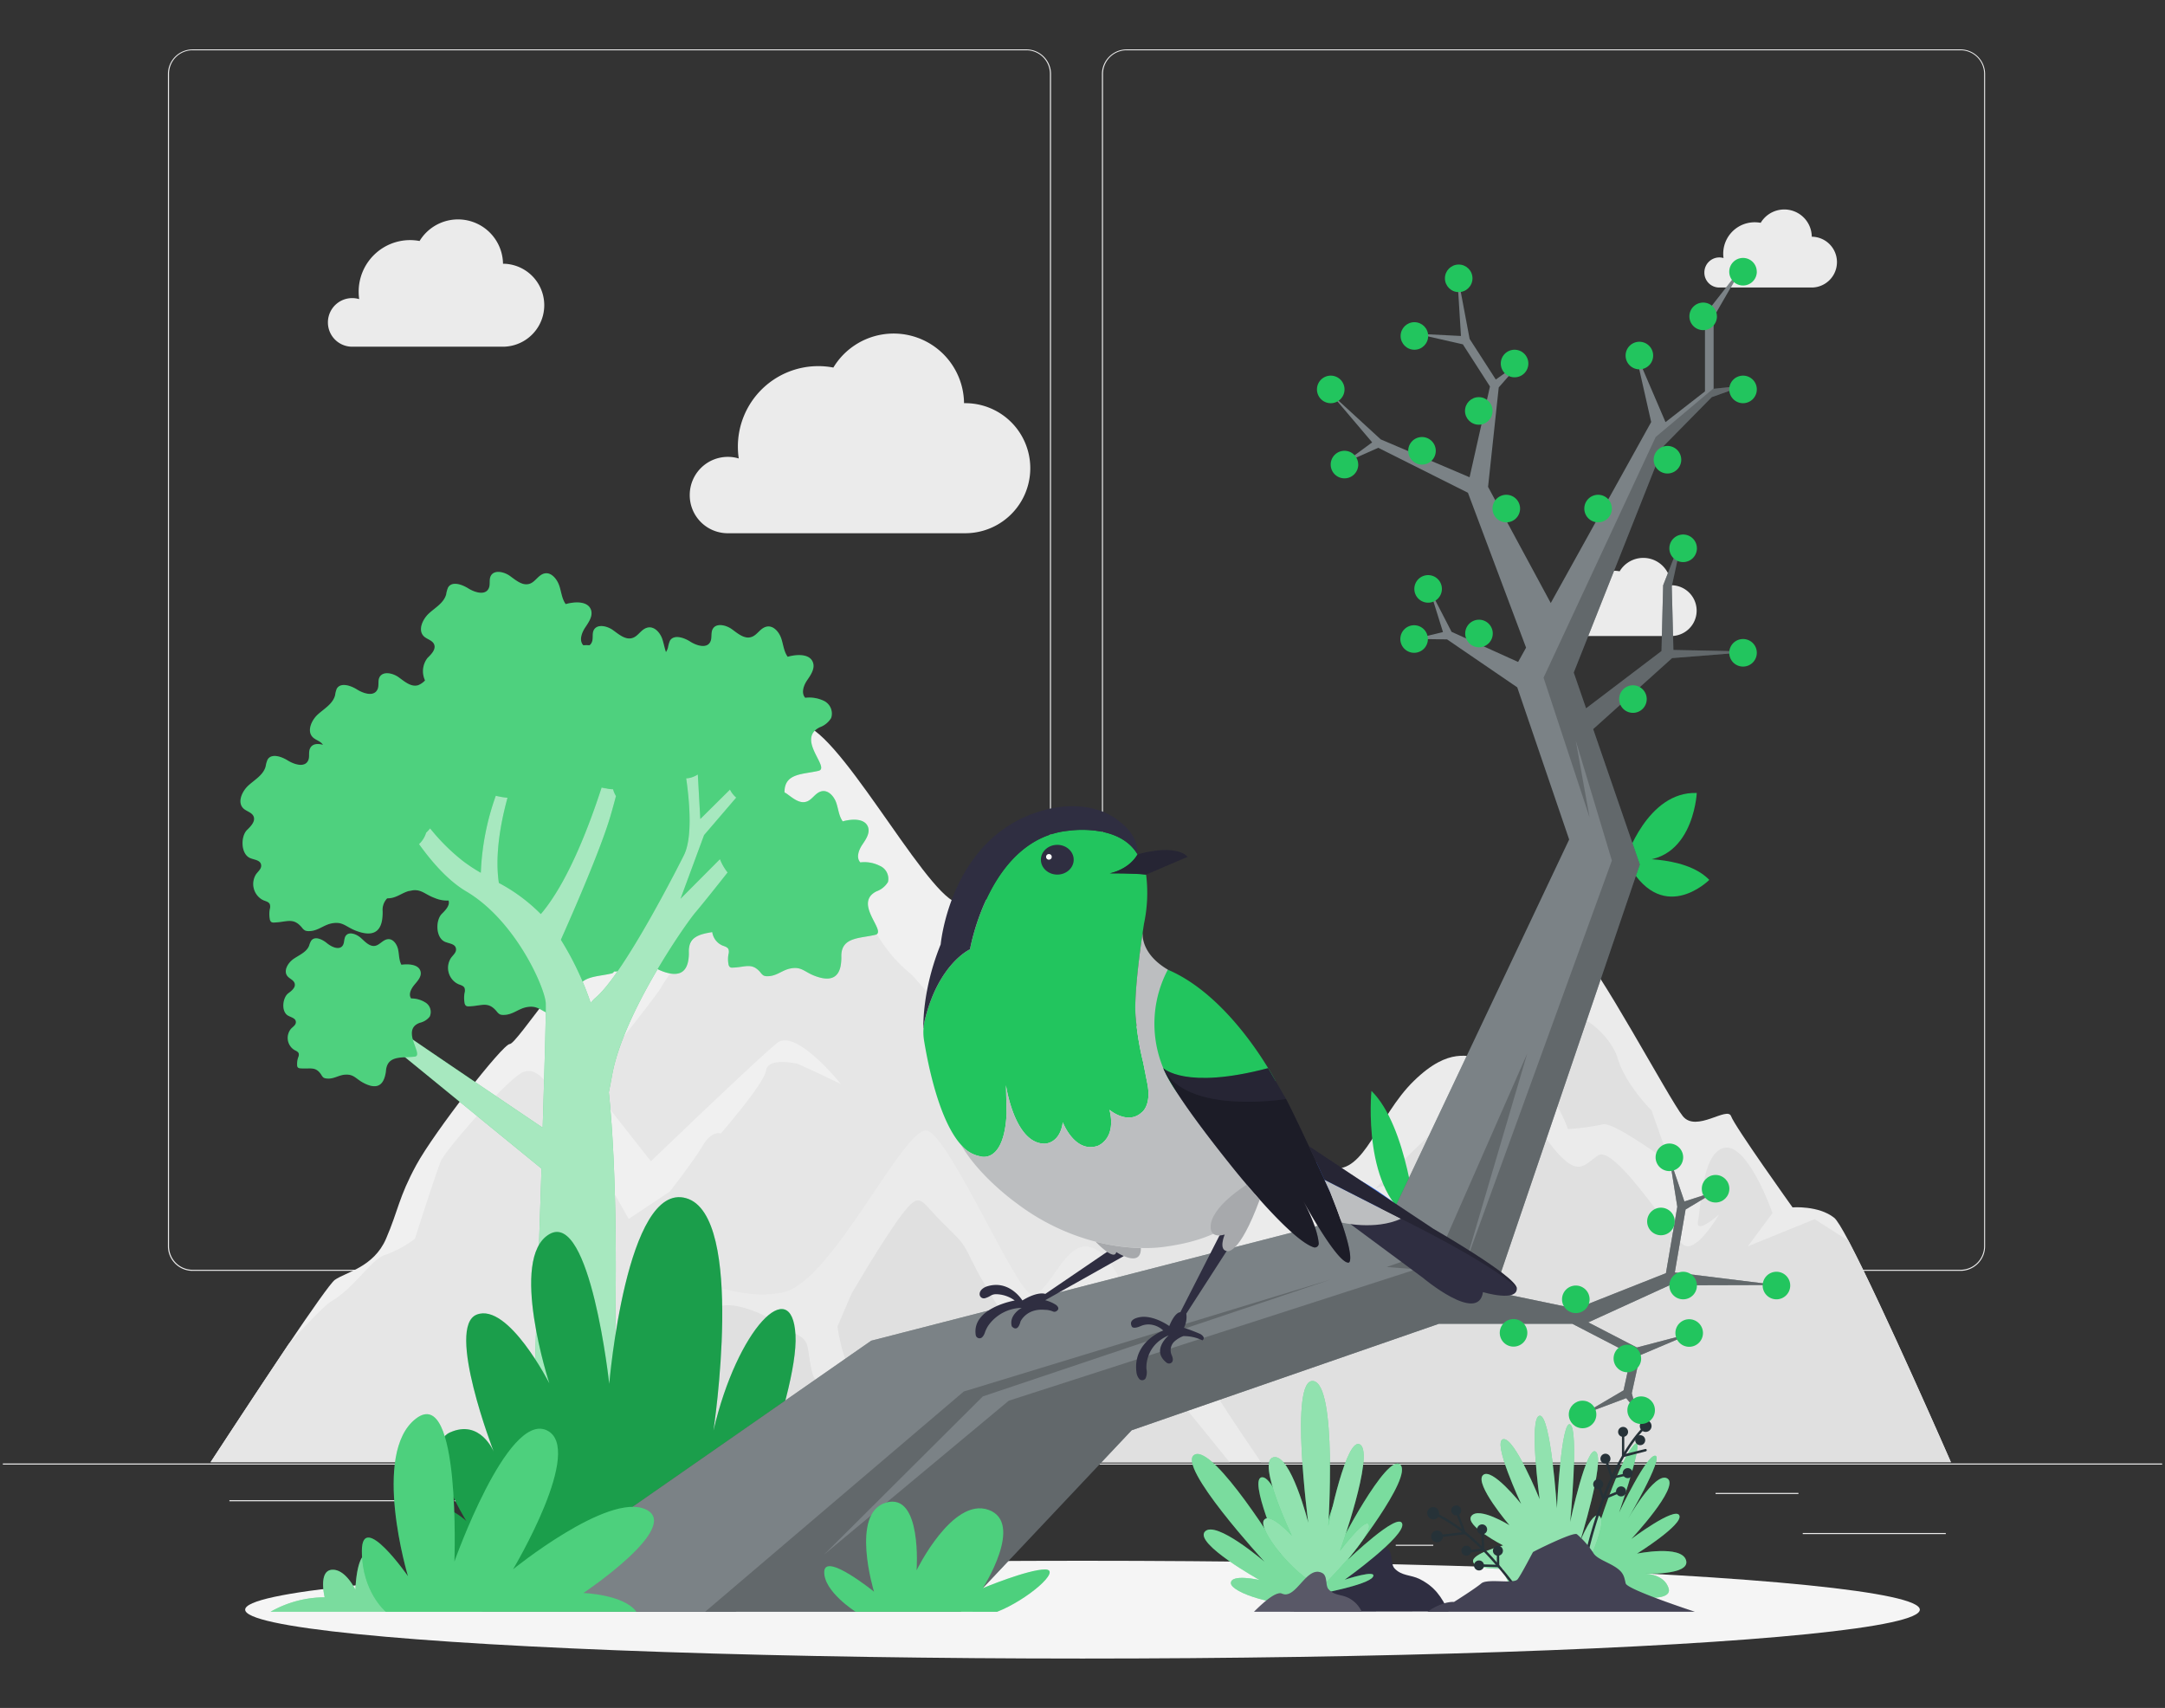  <!DOCTYPE svg PUBLIC "-//W3C//DTD SVG 1.1//EN" "http://www.w3.org/Graphics/SVG/1.1/DTD/svg11.dtd">
<svg id="b5c589e3-cbad-419b-aa0a-c4996ae3eece" data-name="Layer 1" xmlns="http://www.w3.org/2000/svg" width="865.76" height="682.89" viewBox="0 0 865.76 682.89">
<rect x="0" y="0" width="865.76" height="682.89" fill="#333333" stroke="none"/>
<defs>
<style xmlns="http://www.w3.org/1999/xhtml">*, ::after, ::before { box-sizing: border-box; }
img, svg { vertical-align: middle; }
</style>
<style xmlns="http://www.w3.org/1999/xhtml">*, body, html { -webkit-font-smoothing: antialiased; }
img, svg { max-width: 100%; }
</style>
</defs>
<g id="b257996d-6ae3-4327-9b97-68d0e00afe26" data-name="freepik--background-complete--inject-26">
<rect x="1.14" y="585.15" width="863.48" height="0.43" fill="#ebebeb"/>
<rect x="720.9" y="612.94" width="57.2" height="0.43" fill="#ebebeb"/>
<rect x="558.14" y="617.64" width="15.01" height="0.43" fill="#ebebeb"/>
<rect x="686.04" y="596.91" width="33.14" height="0.43" fill="#ebebeb"/>
<rect x="91.74" y="599.82" width="74.59" height="0.43" fill="#ebebeb"/>
<rect x="181.71" y="599.82" width="10.93" height="0.43" fill="#ebebeb"/>
<rect x="228.19" y="607.1" width="161.78" height="0.43" fill="#ebebeb"/>
<path d="M410.43,508.13H77a9.86,9.86,0,0,1-9.84-9.86V29.52A9.86,9.86,0,0,1,77,19.75H410.43a9.85,9.85,0,0,1,9.86,9.86h0V498.27A9.85,9.85,0,0,1,410.43,508.13ZM77,20.1a9.41,9.41,0,0,0-9.41,9.42V498.27A9.43,9.43,0,0,0,77,507.7H410.43a9.45,9.45,0,0,0,9.43-9.43V29.52a9.43,9.43,0,0,0-9.43-9.42Z" fill="#ebebeb"/>
<path d="M784,508.13H450.51a9.88,9.88,0,0,1-9.86-9.86V29.52a9.89,9.89,0,0,1,9.86-9.77H784a9.85,9.85,0,0,1,9.82,9.77V498.27A9.86,9.86,0,0,1,784,508.13ZM450.51,20.1a9.44,9.44,0,0,0-9.43,9.42V498.27a9.45,9.45,0,0,0,9.43,9.43H784a9.45,9.45,0,0,0,9.43-9.43V29.52A9.44,9.44,0,0,0,784,20.1Z" fill="#ebebeb"/>
<path d="M635.66,584.64H84.21s17.1-26.2,31.19-47.2c9-13.28,16.8-24.49,18.49-25.7,4.36-3.11,15.55-5,20.5-16.49s5-16.42,12.09-29.46,34.54-48.36,37.39-48.36,27.63-38.58,37-41.69,10.36-12.41,20.53-26.38,43.9-58.72,58.18-59.74,49.26,66.21,62.78,71.22,28.51-16.77,33.29-11.48S430.14,374.5,440,390.65s19.81,23.59,20.72,29.7,21,16.87,31.09,16.87c3.45,0,10.72,7.53,19,17.51h0c16.11,19.5,35.65,48.27,35.65,48.27,2.67,3.89,7.35-1.86,15.42,1.23S635.66,584.64,635.66,584.64Z" fill="#f0f0f0"/>
<path d="M635.66,584.64H84.21s17.1-26.2,31.19-47.2c8.22-9.07,14.82-15.86,17.27-17.27,9-5.18,16-16.94,21.4-18.45a43.1,43.1,0,0,0,11.86-6.45s8.41-26.34,10.36-31,27.34-33.6,33-35.66,9.36,4.79,12.75,8.52,29.35,50.23,29.35,50.23l16.46-10.93s9.57-12.29,13.21-18.44,7.17-4.79,7.17-4.79,17.27-19.8,18.1-25.14,11.4-2.87,12.09-2.87,17.82,8.21,17.82,8.21S318.35,411,310.79,417s-50.5,47.33-50.5,47.33L236,433.39l11.48-16.46s15.72-19.76,17.08-22.45,28-40.31,28.43-42.36,22.81-19.81,25.63-18.46,8.8,5.49,15.54,14.4,9.67,14.32,16.68,25.8,12.8,14.47,15.11,17.36,27.89,30.39,28.69,31.25l-19.43-31.25s9.62-9,15.84-15.18,8.13,2,16.28,8.2,9.6,10.24,15.75,19.7,35.26,43.18,35.26,43.18-4.52,7.51-9.42,15.13-8.21,19.93-8.21,19.93l8.64-5s18.22-17.77,21.39-22.32,11.85-13.2,19.41-12.53c7.29.68,19.69,11.7,20.57,12.47h0c16.12,19.5,35.65,48.27,35.65,48.27,2.67,3.89,7.35-1.86,15.42,1.23S635.66,584.64,635.66,584.64Z" fill="#e6e6e6"/>
<path d="M275.82,197.9a15.23,15.23,0,0,1,15.23-15.23,15.06,15.06,0,0,1,4.37.64,31.58,31.58,0,0,1-.35-4.66,32.15,32.15,0,0,1,32.05-32.26,31.5,31.5,0,0,1,6.13.57,28.16,28.16,0,0,1,52.26,14.24H386a26,26,0,0,1,0,52H290.62A15.2,15.2,0,0,1,275.82,197.9Z" fill="#ebebeb"/>
<path d="M131.13,128.91a9.71,9.71,0,0,1,12.5-9.31,23,23,0,0,1-.2-3A20.58,20.58,0,0,1,164,96h0a19.92,19.92,0,0,1,3.78.36,18,18,0,0,1,33.37,9.09h.31a16.59,16.59,0,0,1,0,33.17H140.58A9.69,9.69,0,0,1,131.13,128.91Z" fill="#ebebeb"/>
<path d="M625.21,248.35a5.94,5.94,0,0,1,5.94-5.94h0a5.61,5.61,0,0,1,1.73.24,12.69,12.69,0,0,1,10.83-14.32,11.48,11.48,0,0,1,1.66-.12,12,12,0,0,1,2.31.22A11,11,0,0,1,668.13,234h.19a10.15,10.15,0,0,1,0,20.3H631A5.94,5.94,0,0,1,625.21,248.35Z" fill="#ebebeb"/>
<path d="M681.56,108.93a6,6,0,0,1,5.93-6h0a6.28,6.28,0,0,1,1.73.24A12.56,12.56,0,0,1,699.88,89a11.68,11.68,0,0,1,1.87-.13,13,13,0,0,1,2.33.22,11,11,0,0,1,20.43,5.56h.23a10.16,10.16,0,0,1,0,20.31H687.43A5.94,5.94,0,0,1,681.56,108.93Z" fill="#ebebeb"/>
<path d="M780.15,584.62H203.85s18.22-40.59,27.53-36.68,38.72-20.47,43-30.28,19,3.2,38.82-.95S362,448.83,371,452.13s34.92,62.93,41.08,65.14,12.09-17.12,20.73-18.77,15.4,13.24,17.08,17.39,10,17.39,10,17.39,13.17-4.15,17.35-7.46,24.8-44.7,29.15-50.59,13-10.67,26.17-8.2,18.34-20.72,32.81-34.83,21.91-9.05,26.94-9.73,32.24-46.52,38.86-42.63,36.4,59.87,41.79,66.47,17.82-4.13,19.29,0,24.57,36.44,24.57,36.44,10.36-.83,16.63,4.14c1.06.83,3.08,4.16,5.72,9.12l.53,1C752.9,522.29,780.15,584.62,780.15,584.62Z" fill="#ebebeb"/>
<path d="M780.15,584.62H504.27c-8.25-12.09-21.81-32.16-21.36-33.57.61-2,26.06-52.33,38.18-59.19s21.18-1.24,21.18-1.24l-9.79,26.63c.72-1,23.79-30.67,29.92-35.13s4-8.25,2.92-10.13-14.61,3-15.32,3.23c1-1.09,28-28.4,32.82-31s14.78-2.65,14.78-2.65,18.11-23.91,24.33-32.81,22,4.27,25,14.49S660.44,444,660.44,444l7.46,21.12S645.23,448.33,641,449.55a92.75,92.75,0,0,1-14,1.87s-4.49-13-10.06-14.91-17.4,6.91-26.1,18.64c-11,14.85,14.92-16.77,27.34,0s14.49,11.17,20.89,6.82,28.76,30.45,33.73,35.4,14.61-11.79,14.61-11.79-9.62,8.63-8.37,2.48,1.72-28.23,11-29.18S708.81,485,708.81,485l-9.87,13.33,26.71-10.86,13.4,8.51.54,1C752.9,522.29,780.15,584.62,780.15,584.62Z" fill="#e0e0e0"/>
<path d="M212.64,584.62c3.6-6,6.74-12,6-13-1.59-2.28,15.87-9.53,19.72-11.85s7.92-3.9,17.94-3.31,6.75,1.28,9.43,3.31,3.14,16.53,3.14,16.53,5.36-9.86,5.48-16.53-8.64-11.79-8.64-11.79,2.3-3.9,4.34-6.69,11.62-17.07,17.84-19,17.37,3.11,22.36,6.2,5,3.11,9.31,5.58,3.11,5,5,13.81,5-.79,10.36,3.11S346,563.74,346,563.74s-1.61-11-5.5-15.78-5.61-17.57-5.61-17.57l5.61-13.11s12.59-21.65,20.11-31.6,7.39-5.58,16.21,3.11,7.93,7.44,13,17.61,21.45,34.89,21.45,34.89l-.5-9.64S422,519.86,427,523.59s8.64,11.79,8.64,11.79l-5.57,5.91s-6.8,13.33-9.68,15.16,7.23-2.45,15.3-5.37S450,537.84,455,541.29c3.61,2.49,25.2,29.08,36.7,43.36Z" fill="#e0e0e0"/>
</g>
<g id="e00fc330-4172-48f3-9239-dc1e4a4c213f" data-name="freepik--Shadow--inject-26">
<ellipse id="bb3402cf-caec-4033-a73e-d9d243b267c9" data-name="freepik--path--inject-26" cx="432.88" cy="643.59" rx="334.84" ry="19.55" fill="#f5f5f5"/>
</g>
<path d="M517.33,644.42c3.45-4.88,12.54-17.15,16.92-15.14,7.1,3.23,12.37-14.51,20.23-10.36,2.76,1.46,1.4,6.21,3.14,8.13,2.88,3.14,6.54,2.54,10,4.27,6.17,3.07,8.74,7.06,11.68,13Z" fill="#2f2e41" data-secondary="true"/>
<path d="M523,640.92s4.21-24.49,1.29-28.07-3.45,13.35-3.45,13.35-9.79-35.36-16-35.55,7.42,30.68,7.42,30.68-26.77-43.74-34.54-39.72,28,42.87,28,42.87-19.58-16.86-23.9-12.09,21.87,19.34,21.87,19.34-11.49-2.59-11.47,1.24S511.53,643.08,523,640.92Z" fill="#22c55e" data-primary="true"/>
<path d="M523,640.92s4.21-24.49,1.29-28.07-3.45,13.35-3.45,13.35-9.79-35.36-16-35.55,7.42,30.68,7.42,30.68-26.77-43.74-34.54-39.72,28,42.87,28,42.87-19.58-16.86-23.9-12.09,21.87,19.34,21.87,19.34-11.49-2.59-11.47,1.24S511.53,643.08,523,640.92Z" fill="#fff" opacity="0.4" style="isolation:isolate"/>
<path d="M526.88,637.41S547,633.77,549,630.5s-11.29,1.13-11.29,1.13,24.59-17.57,23-22.45S539,623.6,539,623.6s26.28-33.08,20.93-38-25.15,33.83-25.15,33.83,7.51-19.89,2.61-21.89-8.79,22.26-8.79,22.26-1.24-9.61-4.2-8.52S522,629.14,526.88,637.41Z" fill="#22c55e" data-primary="true"/>
<path d="M526.88,637.41S547,633.77,549,630.5s-11.29,1.13-11.29,1.13,24.59-17.57,23-22.45S539,623.6,539,623.6s26.28-33.08,20.93-38-25.15,33.83-25.15,33.83,7.51-19.89,2.61-21.89-8.79,22.26-8.79,22.26-1.24-9.61-4.2-8.52S522,629.14,526.88,637.41Z" fill="#fff" opacity="0.4" style="isolation:isolate"/>
<path d="M528.4,634.73s19.43-19.46,19.08-24.55-11.62,9.89-11.62,9.89,13.69-38.25,8.15-42.41-12.85,32.52-12.85,32.52,3.68-56.68-6-58-2,56.66-2,56.66-7-27.73-13.92-26.18,7.35,31.35,7.35,31.35-8.75-9.68-11.17-6.2S516.6,629.36,528.4,634.73Z" fill="#22c55e" data-primary="true"/>
<path d="M528.4,634.73s19.43-19.46,19.08-24.55-11.62,9.89-11.62,9.89,13.69-38.25,8.15-42.41-12.85,32.52-12.85,32.52,3.68-56.68-6-58-2,56.66-2,56.66-7-27.73-13.92-26.18,7.35,31.35,7.35,31.35-8.75-9.68-11.17-6.2S516.6,629.36,528.4,634.73Z" fill="#fff" opacity="0.5" style="isolation:isolate"/>
<path d="M501.48,644.42c4.24-4.25,9-8.22,11.17-7.23,5.65,2.57,9.84-11.56,16.11-8.22,2.21,1.19,1.12,5,2.52,6.49,2.28,2.5,5.18,2,8,3.45a11.76,11.76,0,0,1,5.3,5.56Z" fill="#2f2e41" data-secondary="true"/>
<path d="M501.48,644.42c4.24-4.25,9-8.22,11.17-7.23,5.65,2.57,9.84-11.56,16.11-8.22,2.21,1.19,1.12,5,2.52,6.49,2.28,2.5,5.18,2,8,3.45a11.76,11.76,0,0,1,5.3,5.56Z" fill="#fff" opacity="0.2" style="isolation:isolate"/>
<path d="M634.49,626.27s9.74-35.68,17.71-47-4.76,25.53-4.76,25.53,11.07-23.49,14.54-22.75-11.5,26.13-11.5,26.13,11.36-20.31,16.33-17-14.5,24.18-14.5,24.18,17.49-13.11,19.22-9.47-16.92,15.3-16.92,15.3,17.77-3.61,19.63,2.66-17.68,5.32-17.68,5.32,9.05-.4,10.76,6.13S643.57,639.5,634.49,626.27Z" fill="#22c55e" data-primary="true"/>
<path d="M634.49,626.27s9.74-35.68,17.71-47-4.76,25.53-4.76,25.53,11.07-23.49,14.54-22.75-11.5,26.13-11.5,26.13,11.36-20.31,16.33-17-14.5,24.18-14.5,24.18,17.49-13.11,19.22-9.47-16.92,15.3-16.92,15.3,17.77-3.61,19.63,2.66-17.68,5.32-17.68,5.32,9.05-.4,10.76,6.13S643.57,639.5,634.49,626.27Z" fill="#fff" opacity="0.4" style="isolation:isolate"/>
<path d="M629.53,636.58s13.19-25.4,10.52-29.86-8.31,9.95-8.31,9.95,10.17-32.55,6.51-36.14-10.36,28-10.36,28,3.57-37,0-39-5.3,33.52-5.3,33.52-2.44-37.54-6.91-37,0,33.38,0,33.38-10.1-25-14.59-24,7.22,25.91,7.22,25.91-11.89-15-15.32-11.49,10.64,20,10.64,20-12.09-7.51-15.18-3.77,12.64,11.83,12.64,11.83-12.85,3.34-12,6.55,12,2.76,12,2.76S605.87,649.93,629.53,636.58Z" fill="#22c55e" data-primary="true"/>
<path d="M629.53,636.58s13.19-25.4,10.52-29.86-8.31,9.95-8.31,9.95,10.17-32.55,6.51-36.14-10.36,28-10.36,28,3.57-37,0-39-5.3,33.52-5.3,33.52-2.44-37.54-6.91-37,0,33.38,0,33.38-10.1-25-14.59-24,7.22,25.91,7.22,25.91-11.89-15-15.32-11.49,10.64,20,10.64,20-12.09-7.51-15.18-3.77,12.64,11.83,12.64,11.83-12.85,3.34-12,6.55,12,2.76,12,2.76S605.87,649.93,629.53,636.58Z" fill="#fff" opacity="0.5" style="isolation:isolate"/>
<path d="M657.9,575.83a2,2,0,1,1-2-2,2,2,0,0,1,2,2Z" fill="#263238"/>
<path d="M633,628.66h-.09a.48.48,0,0,1-.38-.54v0c0-.41,7.5-40.84,25.24-58.28a.48.48,0,0,1,.67.13.5.5,0,0,1,0,.56c-17.49,17.27-24.88,57.35-24.95,57.75A.48.48,0,0,1,633,628.66Z" fill="#263238"/>
<path d="M660.44,570.16a2.35,2.35,0,1,1-2.35-2.34h0A2.35,2.35,0,0,1,660.44,570.16Z" fill="#263238"/>
<path d="M652.91,589a2,2,0,1,1-2-2,2,2,0,0,1,2,2Z" fill="#263238"/>
<path d="M644,583.24a2,2,0,1,1-2-2,2,2,0,0,1,2,2Z" fill="#263238"/>
<path d="M650.25,596.31a2,2,0,1,1-2-2,2,2,0,0,1,2,2Z" fill="#263238"/>
<path d="M641.1,593.44a2,2,0,1,1-2-2,2,2,0,0,1,2,2Z" fill="#263238"/>
<circle cx="649.06" cy="572.51" r="2" fill="#263238"/>
<path d="M648.6,582.74V572.37a.47.47,0,0,1,.44-.48h0a.49.49,0,0,1,.49.48v9.07l8.42-2.09a.48.48,0,0,1,.56.4.47.47,0,0,1-.32.53Z" fill="#263238"/>
<path d="M644.31,591.37l-2.73-8a.48.48,0,1,1,.9-.31l2.45,7.22,5.88-1.33a.48.48,0,0,1,.51.45.49.49,0,0,1-.31.48Z" fill="#263238"/>
<path d="M640.89,599.8l-2.24-6.2a.49.49,0,0,1,.29-.61.47.47,0,0,1,.6.27h0l1.91,5.18,6.6-2.68a.5.5,0,0,1,.58.37.51.51,0,0,1-.22.52Z" fill="#263238"/>
<path d="M609,639.21a.47.47,0,0,1-.38-.19c-9.38-12.95-21-27.08-35.82-33.7a.48.48,0,0,1-.17-.66.49.49,0,0,1,.55-.22c15.06,6.72,26.75,21,36.27,34a.46.46,0,0,1-.08.65l0,0A.54.54,0,0,1,609,639.21Z" fill="#263238"/>
<path d="M570.87,605.7a2.35,2.35,0,1,0,4.51-1.3,2.35,2.35,0,1,0-4.51,1.3Z" fill="#263238"/>
<path d="M572.44,615.12a2.35,2.35,0,1,0,1.38-3,2.35,2.35,0,0,0-1.38,3Z" fill="#263238"/>
<path d="M584.53,620.73a2,2,0,1,0,1.17-2.59A2,2,0,0,0,584.53,620.73Z" fill="#263238"/>
<path d="M590.81,612.2a2,2,0,1,0,1.18-2.58h0A2,2,0,0,0,590.81,612.2Z" fill="#263238"/>
<path d="M589.57,626.62a2,2,0,1,0,1.18-2.58,2,2,0,0,0-1.18,2.58Z" fill="#263238"/>
<path d="M597.13,620.73a2,2,0,1,0,1.18-2.58h0A2,2,0,0,0,597.13,620.73Z" fill="#263238"/>
<path d="M580.47,604.62a2,2,0,1,0,1.17-2.58,2,2,0,0,0-1.17,2.58Z" fill="#263238"/>
<path d="M576.5,614.53a.45.45,0,0,1-.47-.42.48.48,0,0,1,.41-.53l8.64-1-3.18-8.5a.45.45,0,0,1,.24-.59h0a.46.46,0,0,1,.6.27h0l3.61,9.64-9.84,1.14Z" fill="#263238"/>
<path d="M586.58,620.9a.48.48,0,0,1,0-.95l6-.83-.23-7.6a.51.51,0,0,1,.47-.5.49.49,0,0,1,.48.47l.26,8.46-6.8.95Z" fill="#263238"/>
<path d="M599.55,626.62l-8.12-.23a.48.48,0,0,1-.46-.48.5.5,0,0,1,.5-.47l7.11.19V620a.47.47,0,0,1,.45-.49h0a.47.47,0,0,1,.48.45v0Z" fill="#263238"/>
<path d="M570.83,644.42h106.9s-27-8.82-27.63-11.31-.66-4.23-3.94-6.42-7.82-3.46-9.08-5.89a35.52,35.52,0,0,0-6.48-7.36c-1.35-1.12-17.37,6.91-17.56,7.13s-4.65,8.95-6.17,10.9-12.09-.43-14.52,1.64-10.92,7.41-10.92,7.41S577.2,640,570.83,644.42Z" fill="#2f2e41" data-secondary="true"/>
<path d="M570.83,644.42h106.9s-27-8.82-27.63-11.31-.66-4.23-3.94-6.42-7.82-3.46-9.08-5.89a35.52,35.52,0,0,0-6.48-7.36c-1.35-1.12-17.37,6.91-17.56,7.13s-4.65,8.95-6.17,10.9-12.09-.43-14.52,1.64-10.92,7.41-10.92,7.41S577.2,640,570.83,644.42Z" fill="#fff" opacity="0.1" style="isolation:isolate"/>
<path d="M351.72,346.14a13.54,13.54,0,0,0-7.69-1.33c-1.73-1.84-.67-4.9.74-7s3.16-4.58,2.39-7c-1.18-3.67-6.43-3.45-10.16-2.4-1.57-2.16-1.73-5-2.62-7.51s-3.13-5.06-5.74-4.54-3.78,3.45-6.18,4.18c-2.78.88-5.42-1.44-7.79-3.14a8.24,8.24,0,0,0-.95-.57h0c-.12-7.81,7.38-7.14,13.61-8.64,4.85-1.19-9.13-12.66.5-17.42a8.76,8.76,0,0,0,4.54-3.7,5.66,5.66,0,0,0-2.69-6.74A13.53,13.53,0,0,0,322,279c-1.72-1.85-.67-4.92.75-7s3.16-4.56,2.38-7c-1.17-3.68-6.42-3.45-10.15-2.4-1.58-2.16-1.73-5-2.63-7.51s-3.13-5.08-5.75-4.54-3.76,3.45-6.17,4.16c-2.78.9-5.42-1.43-7.78-3.14s-6.34-2.59-7.67,0c-.81,1.55-.11,3.57-1,5.18-1.45,2.66-5.49,1.38-8-.23s-6.56-2.93-8.08-.33a10.93,10.93,0,0,0-.76,2.68,6.81,6.81,0,0,1-.83,1.87c-.6-1.73-.9-3.56-1.49-5.29-.88-2.52-3.12-5.06-5.75-4.54s-3.76,3.45-6.16,4.18c-2.78.88-5.42-1.43-7.79-3.14s-6.34-2.59-7.68,0c-.8,1.55,0,3.57-.94,5.18a2.78,2.78,0,0,1-.74.86q-1.26-.06-2.52,0c-1.73-1.85-.67-4.92.74-7.05s3.16-4.57,2.38-7c-1.19-3.67-6.42-3.45-10.15-2.4-1.57-2.16-1.73-5-2.62-7.51s-3.11-5.25-5.7-4.77-3.77,3.46-6.17,4.18c-2.78.88-5.42-1.43-7.79-3.14s-6.34-2.59-7.68,0c-.8,1.55,0,3.58-.93,5.18-1.47,2.64-5.5,1.38-8.07-.22s-6.54-3-8.08-.33a10.89,10.89,0,0,0-.74,2.68c-.9,3.45-4.36,5.31-6.91,7.66s-4.53,6.74-2,9.16c1.26,1.19,3.35,1.55,4.06,3.14.88,2-1.07,4-2.61,5.49a8.65,8.65,0,0,0-1,9,7.56,7.56,0,0,1-2.74,1.9c-2.78.88-5.43-1.44-7.79-3.15s-6.34-2.59-7.69,0c-.79,1.56,0,3.58-.93,5.1-1.47,2.66-5.49,1.38-8.06-.23s-6.57-2.93-8.09-.31A10.74,10.74,0,0,0,134,278c-.9,3.46-4.35,5.34-6.91,7.67s-4.5,6.74-1.95,9.15c1.21,1.16,3.18,1.54,4,3-2-.62-4.17-.48-5.08,1.28s0,3.58-.93,5.18c-1.45,2.66-5.49,1.38-8.07-.22s-6.54-2.94-8.06-.33a10.51,10.51,0,0,0-.76,2.68c-.9,3.45-4.35,5.32-6.91,7.66s-4.53,6.74-2,9.16c1.26,1.19,3.35,1.55,4.06,3.14.88,2-1.07,4-2.61,5.49-2.57,2.56-2.54,9.57,1.23,11.21,1.59.69,3.85.76,4.35,2.42s-1,2.76-1.92,4a7.26,7.26,0,0,0,2.06,10,7.51,7.51,0,0,0,1,.53c.9.35,2,.61,2.39,1.49a3.41,3.41,0,0,1,0,2,10.71,10.71,0,0,0,0,3.91,1.73,1.73,0,0,0,.57,1.19,1.77,1.77,0,0,0,1.17.24c5.18-.17,7.65-2.21,11.19,2.11a3.67,3.67,0,0,0,1.18,1.07,3.47,3.47,0,0,0,1.46.26c3.63,0,5.82-2.42,9.09-3.08,4.52-.93,5.66,1.35,9.83,2.94,6.56,2.5,9.49.43,10.36-4a20,20,0,0,0,.27-3.79,6.59,6.59,0,0,1,1.82-5.18h.12c3.45,0,5.51-2.07,8.42-2.9l1.85-.33c3.46-.31,4.87,1.73,8.64,3.1a12.41,12.41,0,0,0,5.51,1c.67,1.92-1.18,3.84-2.66,5.3-2.58,2.54-2.54,9.57,1.24,11.21,1.57.69,3.83.76,4.33,2.42s-1,2.76-1.91,4a7.24,7.24,0,0,0,2,10,8.44,8.44,0,0,0,1,.54c.9.36,2,.62,2.4,1.5a3.38,3.38,0,0,1,0,2,11.22,11.22,0,0,0,0,3.92,1.86,1.86,0,0,0,.57,1.19,1.93,1.93,0,0,0,1.17.24c5.27-.17,7.66-2.21,11.2,2.11a3.86,3.86,0,0,0,1.17,1.07,3.44,3.44,0,0,0,1.49.24c3.62,0,5.8-2.4,9.06-3.07,4.53-.92,5.67,1.36,9.85,2.95,6.54,2.49,9.48.43,10.36-4a18.65,18.65,0,0,0,.27-3.8c-.12-7.79,7.38-7.13,13.61-8.64a1.28,1.28,0,0,0,1-.79h.39c3.63,0,5.81-2.4,9.07-3.06,4.52-.93,5.68,1.35,9.84,2.94,6.57,2.49,9.48.43,10.36-4a16.74,16.74,0,0,0,.28-3.8c-.09-6.06,4.42-7,9.36-7.84a6.93,6.93,0,0,0,4.09,5.37c.9.34,2,.62,2.4,1.5a3.38,3.38,0,0,1,0,2,10.76,10.76,0,0,0,0,3.92,1.86,1.86,0,0,0,.57,1.19,1.74,1.74,0,0,0,1.18.22c5.18-.15,7.65-2.21,11.19,2.11a3.93,3.93,0,0,0,1.17,1.09,3.62,3.62,0,0,0,1.49.24c3.63,0,5.8-2.4,9.07-3.07,4.52-.94,5.66,1.36,9.82,2.93,6.56,2.51,9.5.43,10.36-4a19.14,19.14,0,0,0,.28-3.78c-.12-7.81,7.37-7.13,13.61-8.64,4.87-1.19-9.14-12.64.5-17.4a8.75,8.75,0,0,0,4.54-3.72A5.64,5.64,0,0,0,351.72,346.14Z" fill="#22c55e" data-primary="true"/>
<path d="M351.72,346.14a13.54,13.54,0,0,0-7.69-1.33c-1.73-1.84-.67-4.9.74-7s3.16-4.58,2.39-7c-1.18-3.67-6.43-3.45-10.16-2.4-1.57-2.16-1.73-5-2.62-7.51s-3.13-5.06-5.74-4.54-3.78,3.45-6.18,4.18c-2.78.88-5.42-1.44-7.79-3.14a8.24,8.24,0,0,0-.95-.57h0c-.12-7.81,7.38-7.14,13.61-8.64,4.85-1.19-9.13-12.66.5-17.42a8.76,8.76,0,0,0,4.54-3.7,5.66,5.66,0,0,0-2.69-6.74A13.53,13.53,0,0,0,322,279c-1.72-1.85-.67-4.92.75-7s3.16-4.56,2.38-7c-1.17-3.68-6.42-3.45-10.15-2.4-1.58-2.16-1.73-5-2.63-7.51s-3.13-5.08-5.75-4.54-3.76,3.45-6.17,4.16c-2.78.9-5.42-1.43-7.78-3.14s-6.34-2.59-7.67,0c-.81,1.55-.11,3.57-1,5.18-1.45,2.66-5.49,1.38-8-.23s-6.56-2.93-8.08-.33a10.93,10.93,0,0,0-.76,2.68,6.81,6.81,0,0,1-.83,1.87c-.6-1.73-.9-3.56-1.49-5.29-.88-2.52-3.12-5.06-5.75-4.54s-3.76,3.45-6.16,4.18c-2.78.88-5.42-1.43-7.79-3.14s-6.34-2.59-7.68,0c-.8,1.55,0,3.57-.94,5.18a2.78,2.78,0,0,1-.74.86q-1.26-.06-2.52,0c-1.73-1.85-.67-4.92.74-7.05s3.16-4.57,2.38-7c-1.19-3.67-6.42-3.45-10.15-2.4-1.57-2.16-1.73-5-2.62-7.51s-3.11-5.25-5.7-4.77-3.77,3.46-6.17,4.18c-2.78.88-5.42-1.43-7.79-3.14s-6.34-2.59-7.68,0c-.8,1.55,0,3.58-.93,5.18-1.47,2.64-5.5,1.38-8.07-.22s-6.54-3-8.08-.33a10.89,10.89,0,0,0-.74,2.68c-.9,3.45-4.36,5.31-6.91,7.66s-4.53,6.74-2,9.16c1.26,1.19,3.35,1.55,4.06,3.14.88,2-1.07,4-2.61,5.49a8.65,8.65,0,0,0-1,9,7.56,7.56,0,0,1-2.74,1.9c-2.78.88-5.43-1.44-7.79-3.15s-6.34-2.59-7.69,0c-.79,1.56,0,3.58-.93,5.1-1.47,2.66-5.49,1.38-8.06-.23s-6.57-2.93-8.09-.31A10.74,10.74,0,0,0,134,278c-.9,3.46-4.35,5.34-6.91,7.67s-4.5,6.74-1.95,9.15c1.21,1.16,3.18,1.54,4,3-2-.62-4.17-.48-5.08,1.28s0,3.58-.93,5.18c-1.45,2.66-5.49,1.38-8.07-.22s-6.54-2.94-8.06-.33a10.51,10.51,0,0,0-.76,2.68c-.9,3.45-4.35,5.32-6.91,7.66s-4.53,6.74-2,9.16c1.26,1.19,3.35,1.55,4.06,3.14.88,2-1.07,4-2.61,5.49-2.57,2.56-2.54,9.57,1.23,11.21,1.59.69,3.85.76,4.35,2.42s-1,2.76-1.92,4a7.26,7.26,0,0,0,2.06,10,7.51,7.51,0,0,0,1,.53c.9.35,2,.61,2.39,1.49a3.41,3.41,0,0,1,0,2,10.71,10.71,0,0,0,0,3.91,1.73,1.73,0,0,0,.57,1.19,1.77,1.77,0,0,0,1.17.24c5.18-.17,7.65-2.21,11.19,2.11a3.67,3.67,0,0,0,1.18,1.07,3.47,3.47,0,0,0,1.46.26c3.63,0,5.82-2.42,9.09-3.08,4.52-.93,5.66,1.35,9.83,2.94,6.56,2.5,9.49.43,10.36-4a20,20,0,0,0,.27-3.79,6.59,6.59,0,0,1,1.82-5.18h.12c3.45,0,5.51-2.07,8.42-2.9l1.85-.33c3.46-.31,4.87,1.73,8.64,3.1a12.41,12.41,0,0,0,5.51,1c.67,1.92-1.18,3.84-2.66,5.3-2.58,2.54-2.54,9.57,1.24,11.21,1.57.69,3.83.76,4.33,2.42s-1,2.76-1.91,4a7.24,7.24,0,0,0,2,10,8.44,8.44,0,0,0,1,.54c.9.36,2,.62,2.4,1.5a3.38,3.38,0,0,1,0,2,11.22,11.22,0,0,0,0,3.92,1.86,1.86,0,0,0,.57,1.19,1.93,1.93,0,0,0,1.17.24c5.27-.17,7.66-2.21,11.2,2.11a3.86,3.86,0,0,0,1.17,1.07,3.44,3.44,0,0,0,1.49.24c3.62,0,5.8-2.4,9.06-3.07,4.53-.92,5.67,1.36,9.85,2.95,6.54,2.49,9.48.43,10.36-4a18.65,18.65,0,0,0,.27-3.8c-.12-7.79,7.38-7.13,13.61-8.64a1.28,1.28,0,0,0,1-.79h.39c3.63,0,5.81-2.4,9.07-3.06,4.52-.93,5.68,1.35,9.84,2.94,6.57,2.49,9.48.43,10.36-4a16.74,16.74,0,0,0,.28-3.8c-.09-6.06,4.42-7,9.36-7.84a6.93,6.93,0,0,0,4.09,5.37c.9.34,2,.62,2.4,1.5a3.38,3.38,0,0,1,0,2,10.76,10.76,0,0,0,0,3.92,1.86,1.86,0,0,0,.57,1.19,1.74,1.74,0,0,0,1.18.22c5.18-.15,7.65-2.21,11.19,2.11a3.93,3.93,0,0,0,1.17,1.09,3.62,3.62,0,0,0,1.49.24c3.63,0,5.8-2.4,9.07-3.07,4.52-.94,5.66,1.36,9.82,2.93,6.56,2.51,9.5.43,10.36-4a19.14,19.14,0,0,0,.28-3.78c-.12-7.81,7.37-7.13,13.61-8.64,4.87-1.19-9.14-12.64.5-17.4a8.75,8.75,0,0,0,4.54-3.72A5.64,5.64,0,0,0,351.72,346.14Z" fill="#fff" opacity="0.2" style="isolation:isolate"/>
<path d="M272.15,359.34l9.4-25.44,12.86-15a10,10,0,0,1-2.17-2.58c-.12-.2-.23-.41-.33-.62l-11.86,11.75-1-17.79a11,11,0,0,1-2.5,1.17,8.3,8.3,0,0,1-2.15.38c1.39,9.72,2.58,24-1,30.9,0,0-23.62,47.33-35.45,57a11,11,0,0,0-1.73,1.93,118.76,118.76,0,0,0-11.93-25.28c5-11.23,15.82-36,19.74-49.19.84-2.86,1.6-5.64,2.29-8.28a11.36,11.36,0,0,1-1.17-2.73H245a16.19,16.19,0,0,1-2.4-.28c-4.61-.6,3.46.38-1.22-.24a4.2,4.2,0,0,1-.8-.16c-5.39,16.56-13.81,38.29-24.31,50.59a69.27,69.27,0,0,0-16.77-12.44c-1-6.54-1.07-17.51,3.45-34.05a32,32,0,0,1-4.13-.68,2.25,2.25,0,0,1-.55-.15,102.89,102.89,0,0,0-6,30.81,63.91,63.91,0,0,1-7.32-4.84A81.19,81.19,0,0,1,172,331.22a21.85,21.85,0,0,1-1.6,1.73,10.43,10.43,0,0,1-2.84,4.56c5.43,7.56,11.9,14.8,18.88,18.91,19.41,11.47,31.09,37.63,31.78,44.38.2,1.94-.35,22.16-1.21,50.08-21.14-14.26-73.09-49.39-75.76-51.81l-.26,6.5,75.55,61.67c-2.09,64.88-5.35,155.84-5.89,170.43l30.86,1.5c1.33-20.12,8.64-137.69,1.95-202.45.4-1.93.83-4.16,1.3-6.73,4.25-24.18,28.68-59.7,33.5-65.37,2.7-3.18,8.31-10.22,12.7-15.78a20.73,20.73,0,0,1-3.06-5.32Z" fill="#22c55e" data-primary="true"/>
<path d="M272.15,359.34l9.4-25.44,12.86-15a10,10,0,0,1-2.17-2.58c-.12-.2-.23-.41-.33-.62l-11.86,11.75-1-17.79a11,11,0,0,1-2.5,1.17,8.3,8.3,0,0,1-2.15.38c1.39,9.72,2.58,24-1,30.9,0,0-23.62,47.33-35.45,57a11,11,0,0,0-1.73,1.93,118.76,118.76,0,0,0-11.93-25.28c5-11.23,15.82-36,19.74-49.19.84-2.86,1.6-5.64,2.29-8.28a11.36,11.36,0,0,1-1.17-2.73H245a16.19,16.19,0,0,1-2.4-.28c-4.61-.6,3.46.38-1.22-.24a4.2,4.2,0,0,1-.8-.16c-5.39,16.56-13.81,38.29-24.31,50.59a69.27,69.27,0,0,0-16.77-12.44c-1-6.54-1.07-17.51,3.45-34.05a32,32,0,0,1-4.13-.68,2.25,2.25,0,0,1-.55-.15,102.89,102.89,0,0,0-6,30.81,63.91,63.91,0,0,1-7.32-4.84A81.19,81.19,0,0,1,172,331.22a21.85,21.85,0,0,1-1.6,1.73,10.43,10.43,0,0,1-2.84,4.56c5.43,7.56,11.9,14.8,18.88,18.91,19.41,11.47,31.09,37.63,31.78,44.38.2,1.94-.35,22.16-1.21,50.08-21.14-14.26-73.09-49.39-75.76-51.81l-.26,6.5,75.55,61.67c-2.09,64.88-5.35,155.84-5.89,170.43l30.86,1.5c1.33-20.12,8.64-137.69,1.95-202.45.4-1.93.83-4.16,1.3-6.73,4.25-24.18,28.68-59.7,33.5-65.37,2.7-3.18,8.31-10.22,12.7-15.78a20.73,20.73,0,0,1-3.06-5.32Z" fill="#fff" opacity="0.6" style="isolation:isolate"/>
<path d="M170.28,400.94a10.63,10.63,0,0,0-5.87-1.73c-1.21-1.6,0-3.9,1.26-5.42s2.92-3.26,2.54-5.18c-.57-3-4.68-3.28-7.7-2.87-1-1.83-.88-4.06-1.32-6.11s-1.95-4.27-4-4.11-3.28,2.3-5.18,2.66c-2.26.41-4.09-1.73-5.77-3.21s-4.71-2.65-6-.76c-.77,1.14-.43,2.78-1.22,3.9-1.4,1.93-4.44.53-6.29-1s-4.83-2.93-6.27-1a8.14,8.14,0,0,0-.84,2c-1,2.57-3.94,3.73-6.22,5.3s-4.18,4.82-2.42,6.91c.87,1.05,2.47,1.53,2.85,2.85.5,1.64-1.21,3-2.57,4-2.25,1.72-2.9,7.23-.12,8.87,1.17.69,2.92,1,3.16,2.32s-1,2.05-1.88,2.93a5.69,5.69,0,0,0,.59,8,6.61,6.61,0,0,0,.74.53c.67.36,1.5.68,1.72,1.42a2.73,2.73,0,0,1-.24,1.59,8.1,8.1,0,0,0-.41,3,1.41,1.41,0,0,0,.32,1,1.49,1.49,0,0,0,.9.31c4.11.38,6.19-1,8.53,2.73a3.31,3.31,0,0,0,.82,1,2.91,2.91,0,0,0,1.12.33c2.83.38,4.78-1.32,7.39-1.51,3.63-.29,4.3,1.61,7.41,3.25,4.87,2.59,7.35,1.26,8.46-2.09a12.78,12.78,0,0,0,.59-2.94c.67-6.11,6.47-4.85,11.48-5.44,3.92-.46-5.89-10.77,2.09-13.55a6.92,6.92,0,0,0,3.9-2.45A4.43,4.43,0,0,0,170.28,400.94Z" fill="#22c55e" data-primary="true"/>
<path d="M170.28,400.94a10.63,10.63,0,0,0-5.87-1.73c-1.21-1.6,0-3.9,1.26-5.42s2.92-3.26,2.54-5.18c-.57-3-4.68-3.28-7.7-2.87-1-1.83-.88-4.06-1.32-6.11s-1.95-4.27-4-4.11-3.28,2.3-5.18,2.66c-2.26.41-4.09-1.73-5.77-3.21s-4.71-2.65-6-.76c-.77,1.14-.43,2.78-1.22,3.9-1.4,1.93-4.44.53-6.29-1s-4.83-2.93-6.27-1a8.14,8.14,0,0,0-.84,2c-1,2.57-3.94,3.73-6.22,5.3s-4.18,4.82-2.42,6.91c.87,1.05,2.47,1.53,2.85,2.85.5,1.64-1.21,3-2.57,4-2.25,1.72-2.9,7.23-.12,8.87,1.17.69,2.92,1,3.16,2.32s-1,2.05-1.88,2.93a5.69,5.69,0,0,0,.59,8,6.61,6.61,0,0,0,.74.53c.67.36,1.5.68,1.72,1.42a2.73,2.73,0,0,1-.24,1.59,8.1,8.1,0,0,0-.41,3,1.41,1.41,0,0,0,.32,1,1.49,1.49,0,0,0,.9.31c4.11.38,6.19-1,8.53,2.73a3.31,3.31,0,0,0,.82,1,2.91,2.91,0,0,0,1.12.33c2.83.38,4.78-1.32,7.39-1.51,3.63-.29,4.3,1.61,7.41,3.25,4.87,2.59,7.35,1.26,8.46-2.09a12.78,12.78,0,0,0,.59-2.94c.67-6.11,6.47-4.85,11.48-5.44,3.92-.46-5.89-10.77,2.09-13.55a6.92,6.92,0,0,0,3.9-2.45A4.43,4.43,0,0,0,170.28,400.94Z" fill="#fff" opacity="0.2" style="isolation:isolate"/>
<path d="M108.21,644.42H251.55L243.8,625.7s-2.16-7.22-9.67-7.22-9.36,12.09-9.36,12.09-4.06-9.27-11.33-10-2.75,10.9-2.75,10.9-15.68-9-20.62-4.61a7.59,7.59,0,0,0-1.62,9.68s-14.14-1.53-21.31,3.18c0,0-1.31-6.3-5.72-7.29s-7.89,3.22-7.89,3.22,1.31-9.52-4.82-13.72-6.59,13.72-6.59,13.72-3.94-8.43-9.43-8-2.85,11-2.85,11A44,44,0,0,0,108.21,644.42Z" fill="#22c55e" data-primary="true"/>
<path d="M108.21,644.42H251.55L243.8,625.7s-2.16-7.22-9.67-7.22-9.36,12.09-9.36,12.09-4.06-9.27-11.33-10-2.75,10.9-2.75,10.9-15.68-9-20.62-4.61a7.59,7.59,0,0,0-1.62,9.68s-14.14-1.53-21.31,3.18c0,0-1.31-6.3-5.72-7.29s-7.89,3.22-7.89,3.22,1.31-9.52-4.82-13.72-6.59,13.72-6.59,13.72-3.94-8.43-9.43-8-2.85,11-2.85,11A44,44,0,0,0,108.21,644.42Z" fill="#fff" opacity="0.4" style="isolation:isolate"/>
<path d="M246.84,639.86s-11.5-12.71-9.17-15,7.23,5,7.23,5-8.86-16.3-5.66-18.08,9.07,14,9.07,14-3.11-18.54,0-19.53,4.62,16.79,4.62,16.79,2.13-18.81,6-18.53,0,16.71,0,16.71,8.74-12.5,12.64-12-6.28,13-6.28,13,10.36-7.51,13.33-5.75-9.26,10-9.26,10,10.52-3.77,13.23-1.89-11,5.93-11,5.93,11.19,1.72,10.36,3.28-10.36,1.38-10.36,1.38S267.44,646.63,246.84,639.86Z" fill="#407bff"/>
<path d="M246.84,639.86s-11.5-12.71-9.17-15,7.23,5,7.23,5-8.86-16.3-5.66-18.08,9.07,14,9.07,14-3.11-18.54,0-19.53,4.62,16.79,4.62,16.79,2.13-18.81,6-18.53,0,16.71,0,16.71,8.74-12.5,12.64-12-6.28,13-6.28,13,10.36-7.51,13.33-5.75-9.26,10-9.26,10,10.52-3.77,13.23-1.89-11,5.93-11,5.93,11.19,1.72,10.36,3.28-10.36,1.38-10.36,1.38S267.44,646.63,246.84,639.86Z" fill="#fff" opacity="0.5" style="isolation:isolate"/>
<circle cx="237.25" cy="598.24" r="1.35" fill="#263238"/>
<path d="M252.67,633.8h0a.31.31,0,0,0,.27-.35v0c0-.27-5-27.51-17-39.25a.31.31,0,0,0-.45,0,.33.33,0,0,0,0,.45h0c11.8,11.6,16.77,38.65,16.82,38.92a.32.32,0,0,0,.36.26Z" fill="#263238"/>
<path d="M234.28,594.39a1.59,1.59,0,1,0,1.61-1.57h0A1.59,1.59,0,0,0,234.28,594.39Z" fill="#263238"/>
<path d="M239.27,607.12a1.35,1.35,0,1,0,1.35-1.35h0a1.34,1.34,0,0,0-1.35,1.32Z" fill="#263238"/>
<path d="M245.25,603.2a1.35,1.35,0,1,0,1.35-1.35h0A1.35,1.35,0,0,0,245.25,603.2Z" fill="#263238"/>
<circle cx="242.42" cy="612.01" r="1.35" fill="#263238"/>
<path d="M247.22,610.07a1.35,1.35,0,1,0,1.34-1.34h0A1.34,1.34,0,0,0,247.22,610.07Z" fill="#263238"/>
<circle cx="241.86" cy="595.98" r="1.35" fill="#263238"/>
<path d="M242.17,602.91V596a.31.31,0,0,0-.29-.33h0a.3.3,0,0,0-.32.29s0,0,0,0v6.11l-5.69-1.41a.33.33,0,0,0-.39.24.31.31,0,0,0,.22.37h0Z" fill="#263238"/>
<path d="M245.06,608.64l1.85-5.41a.32.32,0,0,0-.2-.39h0a.35.35,0,0,0-.42.19l-1.64,4.87-3.95-.9a.31.31,0,0,0-.38.23h0a.31.31,0,0,0,.23.38h0Z" fill="#263238"/>
<path d="M247.36,614.36l1.52-4.18a.34.34,0,0,0-.19-.4.31.31,0,0,0-.41.17v0L247,613.51l-4.44-1.73a.35.35,0,0,0-.43.18.32.32,0,0,0,.19.41Z" fill="#263238"/>
<path d="M268.82,640.92a.38.38,0,0,0,.26-.14c6.32-8.72,14.13-18.24,24.18-22.69a.33.33,0,0,0,.07-.46.3.3,0,0,0-.33-.13c-10.14,4.52-18,14.11-24.39,22.9a.35.35,0,0,0,0,.45A.4.4,0,0,0,268.82,640.92Z" fill="#263238"/>
<path d="M294.54,618.35a1.58,1.58,0,0,1-2,.92h0a1.58,1.58,0,1,1,1.12-3h0A1.6,1.6,0,0,1,294.54,618.35Z" fill="#263238"/>
<path d="M293.48,624.68a1.59,1.59,0,0,1-2,.92,1.56,1.56,0,0,1-.94-2v0a1.57,1.57,0,0,1,2-.94h0A1.59,1.59,0,0,1,293.48,624.68Z" fill="#263238"/>
<path d="M285.33,628.48a1.35,1.35,0,1,1-2.53-.93,1.36,1.36,0,0,1,1.73-.8h0A1.34,1.34,0,0,1,285.33,628.48Z" fill="#263238"/>
<path d="M281.1,622.71a1.35,1.35,0,1,1-.8-1.72h0a1.33,1.33,0,0,1,.8,1.7Z" fill="#263238"/>
<path d="M281.93,632.44a1.35,1.35,0,1,1-.79-1.73h0A1.35,1.35,0,0,1,281.93,632.44Z" fill="#263238"/>
<path d="M276.85,628.47a1.35,1.35,0,1,1-.8-1.73h0A1.35,1.35,0,0,1,276.85,628.47Z" fill="#263238"/>
<path d="M288.08,617.6a1.35,1.35,0,1,1-.8-1.73h0A1.34,1.34,0,0,1,288.08,617.6Z" fill="#263238"/>
<path d="M290.75,624.29a.33.33,0,0,0,.25-.4.32.32,0,0,0-.25-.24l-5.82-.68,2.15-5.73a.29.29,0,0,0-.16-.38l0,0a.32.32,0,0,0-.41.17v0l-2.42,6.48,6.62.78Z" fill="#263238"/>
<path d="M284,628.57a.31.31,0,0,0,.31-.28A.3.3,0,0,0,284,628h0l-4-.57.16-5.18a.31.31,0,0,0-.29-.33h0a.35.35,0,0,0-.33.31l-.17,5.7,4.59.64Z" fill="#263238"/>
<path d="M275.21,632.42l5.48-.14A.33.33,0,0,0,281,632a.31.31,0,0,0-.31-.31h0l-4.8.12V628a.31.31,0,0,0-.3-.33h0a.31.31,0,0,0-.31.31Z" fill="#263238"/>
<path d="M294.55,644.42h-72s18.2-5.94,18.66-7.61a5.56,5.56,0,0,1,2.66-4.34c2.21-1.47,5.19-2.36,6.1-4a24.88,24.88,0,0,1,4.37-5c.91-.76,11.71,4.68,11.85,4.8s3.12,6,4.14,7.34,8.1-.29,9.78,1.11,7.35,5,7.35,5S290.27,641.45,294.55,644.42Z" fill="#263238"/>
<path d="M294.55,644.42h-72s18.2-5.94,18.66-7.61a5.56,5.56,0,0,1,2.66-4.34c2.21-1.47,5.19-2.36,6.1-4a24.88,24.88,0,0,1,4.37-5c.91-.76,11.71,4.68,11.85,4.8s3.12,6,4.14,7.34,8.1-.29,9.78,1.11,7.35,5,7.35,5S290.27,641.45,294.55,644.42Z" fill="#fff" opacity="0.1" style="isolation:isolate"/>
<path d="M290.48,627.5s29-69.17,27.63-93.76S294.88,531,285.3,572c0,0,13-86.09-10.93-92.93s-30.74,74.26-30.74,74.26-7.55-69.37-23.94-59.87,0,59.67,0,59.67-16.41-32.32-29-27.53,6.75,54.83,6.75,54.83-5.35-13.16-17.49-7.7,6.59,35.49,6.59,35.49-12.83-12.09-16.68,0,11.87,19.32,11.87,19.32Z" fill="#22c55e" data-primary="true"/>
<path d="M290.48,627.5s29-69.17,27.63-93.76S294.88,531,285.3,572c0,0,13-86.09-10.93-92.93s-30.74,74.26-30.74,74.26-7.55-69.37-23.94-59.87,0,59.67,0,59.67-16.41-32.32-29-27.53,6.75,54.83,6.75,54.83-5.35-13.16-17.49-7.7,6.59,35.49,6.59,35.49-12.83-12.09-16.68,0,11.87,19.32,11.87,19.32Z" opacity="0.2" style="isolation:isolate"/>
<path d="M650.08,343.55s8.64-27.23,28.44-26.49C678.52,317.06,677,348.44,650.08,343.55Z" fill="#22c55e" data-primary="true"/>
<path d="M650.08,343.55s23.44-2.16,33.45,8.26C683.53,351.81,664,371.36,650.08,343.55Z" fill="#22c55e" data-primary="true"/>
<path d="M566.27,488.53s-3.45-38.3-17.85-52.36C548.42,436.17,544.37,477.88,566.27,488.53Z" fill="#22c55e" data-primary="true"/>
<path d="M566.27,488.53s-19.37-19.69-43.17-24.69C523,463.84,534.27,491.64,566.27,488.53Z" fill="#407bff"/>
<polygon points="676.92 532.91 654.57 538.77 635.14 528.72 667.58 513.9 710.39 513.78 669.73 508.77 674.05 483.59 686.04 476.39 673.57 480.38 667.58 462.73 670.74 482.5 666.19 509.05 630.22 523.29 597.58 516.51 655.73 345.64 637.09 291.52 668.35 263.4 668.66 263.13 701.51 260.54 669.18 259.87 668.52 234.44 673.08 213.53 665.16 233.81 665.09 233.98 665.07 234.31 664.41 260.31 634.25 283.21 629.32 268.91 665.19 178.41 684.5 158.82 697.42 154.19 685.26 155.44 685.26 126.79 697.42 105.79 682.1 125.35 681.8 125.73 681.8 126.32 681.8 156.51 666.02 168.77 653.91 140.55 660.29 168.75 620.13 241.13 595.06 194.67 599.33 154.9 608.6 144.37 598.15 151.76 587.69 135.51 582.63 108.64 584.22 134.35 566.27 133.44 584.98 137.68 595.82 154.52 587.67 190.82 552.14 175.68 532.15 157.34 548.71 176.87 537.53 185.09 551.14 179.06 587.01 197.02 587.08 197.21 610.26 258.95 607.08 264.67 580.47 252.63 571.69 235.6 577.03 252.72 565.63 255.46 578.67 255.65 606.75 274.84 627.49 335.66 558.14 482.12 348.38 536.06 192.65 644.42 384.11 644.42 452.54 571.86 575.37 529.3 628.77 529.3 652.39 541.53 649.25 555.9 632.85 565.55 650.29 559.02 654.36 563.84 652.53 557.06 655.87 541.84 676.92 532.91" fill="#263238"/>
<polygon points="654.57 538.77 676.92 532.91 655.87 541.84 652.53 557.06 654.36 563.83 650.29 559.02 632.85 565.54 649.25 555.9 652.39 541.53 628.77 529.29 575.37 529.29 452.54 571.86 384.11 644.42 192.65 644.42 348.38 536.06 558.14 482.12 627.49 335.66 606.73 274.82 578.67 255.65 565.63 255.46 577.03 252.72 571.69 235.6 580.47 252.63 607.08 264.67 610.26 258.95 587.08 197.21 587.01 197.02 551.14 179.04 537.53 185.09 548.71 176.87 532.15 157.34 552.14 175.68 587.67 190.82 595.82 154.52 584.98 137.68 566.27 133.42 584.22 134.33 582.63 108.64 587.69 135.51 598.15 151.74 608.6 144.35 599.33 154.9 595.06 194.67 620.13 241.11 660.29 168.75 653.91 140.55 666.02 168.77 681.8 156.49 681.8 125.73 682.1 125.35 697.42 105.77 685.26 126.79 685.26 155.44 697.42 154.19 684.5 158.8 665.19 178.41 629.32 268.91 634.25 283.21 664.41 260.31 665.07 234.31 665.09 233.98 665.16 233.81 673.08 213.51 668.52 234.44 669.18 259.87 701.51 260.52 668.66 263.13 668.35 263.4 637.09 291.52 655.73 345.64 597.58 516.51 630.22 523.29 666.19 509.05 670.72 482.5 667.58 462.73 673.57 480.38 686.04 476.39 674.05 483.59 669.73 508.77 710.39 513.78 667.58 513.88 635.14 528.72 654.57 538.77" fill="#fafafa" opacity="0.4" style="isolation:isolate"/>
<polygon points="654.57 538.77 676.92 532.91 655.87 541.84 652.53 557.06 654.36 563.83 650.29 559.02 632.85 565.54 649.25 555.9 652.39 541.53 628.77 529.29 575.37 529.29 452.54 571.86 384.11 644.42 281.98 644.42 385.39 556.37 532.15 511.59 393.02 558.33 329.59 621.52 403.4 560.04 566.27 507.51 554.53 506.58 576.6 498.88 610.69 421.32 585.84 505.68 644.57 344.07 630.15 296.2 635.66 326.85 617.25 270.95 662.08 174.73 685.26 155.25 685.26 155.44 697.42 154.19 684.5 158.8 665.19 178.41 629.32 268.91 634.25 283.21 664.41 260.31 665.07 234.31 665.09 233.98 665.16 233.81 673.08 213.51 668.52 234.44 669.18 259.87 701.51 260.52 668.66 263.13 668.35 263.4 637.09 291.52 655.73 345.64 597.58 516.51 630.22 523.29 666.19 509.05 670.72 482.5 667.58 462.73 673.57 480.38 686.04 476.39 674.05 483.59 669.73 508.77 710.39 513.78 667.58 513.88 635.14 528.72 654.57 538.77" opacity="0.2" style="isolation:isolate"/>
<circle cx="686.04" cy="475.29" r="5.51" fill="#22c55e" data-primary="true"/>
<path d="M702.53,261A5.51,5.51,0,1,1,697,255.5h0A5.49,5.49,0,0,1,702.53,261Z" fill="#22c55e" data-primary="true"/>
<path d="M678.58,219.23a5.51,5.51,0,1,1-5.51-5.51h0a5.49,5.49,0,0,1,5.5,5.49Z" fill="#22c55e" data-primary="true"/>
<path d="M571,255.5a5.51,5.51,0,1,1-5.51-5.51h0a5.49,5.49,0,0,1,5.49,5.49Z" fill="#22c55e" data-primary="true"/>
<path d="M576.6,235.46a5.51,5.51,0,1,1-5.51-5.51,5.51,5.51,0,0,1,5.51,5.51Z" fill="#22c55e" data-primary="true"/>
<path d="M543.15,185.74a5.51,5.51,0,1,1-5.51-5.5h0a5.49,5.49,0,0,1,5.49,5.49Z" fill="#22c55e" data-primary="true"/>
<path d="M537.66,155.68a5.51,5.51,0,1,1-5.53-5.49h0A5.51,5.51,0,0,1,537.66,155.68Z" fill="#22c55e" data-primary="true"/>
<circle cx="565.6" cy="134.33" r="5.51" fill="#22c55e" data-primary="true"/>
<circle cx="583.32" cy="111.28" r="5.51" fill="#22c55e" data-primary="true"/>
<path d="M611.17,145.35a5.51,5.51,0,1,1-5.51-5.51,5.51,5.51,0,0,1,5.51,5.51Z" fill="#22c55e" data-primary="true"/>
<path d="M661.08,142.16a5.51,5.51,0,1,1-5.51-5.51,5.51,5.51,0,0,1,5.51,5.51Z" fill="#22c55e" data-primary="true"/>
<path d="M702.53,108.64a5.51,5.51,0,1,1-5.51-5.51h0a5.49,5.49,0,0,1,5.49,5.49Z" fill="#22c55e" data-primary="true"/>
<path d="M702.53,155.68a5.51,5.51,0,1,1-5.53-5.49h0A5.49,5.49,0,0,1,702.53,155.68Z" fill="#22c55e" data-primary="true"/>
<path d="M686.59,126.49a5.51,5.51,0,1,1-5.51-5.51h0a5.49,5.49,0,0,1,5.49,5.5Z" fill="#22c55e" data-primary="true"/>
<path d="M607.86,203.34a5.51,5.51,0,1,1-5.51-5.51,5.51,5.51,0,0,1,5.51,5.51Z" fill="#22c55e" data-primary="true"/>
<path d="M574.15,180.24a5.51,5.51,0,1,1-5.53-5.5h0A5.52,5.52,0,0,1,574.15,180.24Z" fill="#22c55e" data-primary="true"/>
<circle cx="591.35" cy="164.3" r="5.51" fill="#22c55e" data-primary="true"/>
<path d="M596.94,253.29a5.51,5.51,0,1,1-5.51-5.51,5.5,5.5,0,0,1,5.51,5.51Z" fill="#22c55e" data-primary="true"/>
<path d="M658.51,279.48A5.51,5.51,0,1,1,653,274h0A5.52,5.52,0,0,1,658.51,279.48Z" fill="#22c55e" data-primary="true"/>
<path d="M644.57,203.34a5.51,5.51,0,1,1-5.51-5.51,5.51,5.51,0,0,1,5.51,5.51Z" fill="#22c55e" data-primary="true"/>
<path d="M672.31,183.81a5.51,5.51,0,1,1-5.51-5.51,5.51,5.51,0,0,1,5.51,5.51Z" fill="#22c55e" data-primary="true"/>
<path d="M715.89,514a5.51,5.51,0,1,1-5.5-5.51,5.5,5.5,0,0,1,5.5,5.51Z" fill="#22c55e" data-primary="true"/>
<path d="M673.08,462.73a5.51,5.51,0,1,1-5.51-5.51,5.51,5.51,0,0,1,5.51,5.51Z" fill="#22c55e" data-primary="true"/>
<path d="M681,532.91a5.51,5.51,0,1,1-5.58-5.44h.07A5.52,5.52,0,0,1,681,532.91Z" fill="#22c55e" data-primary="true"/>
<circle cx="656.28" cy="563.84" r="5.51" fill="#22c55e" data-primary="true"/>
<circle cx="632.85" cy="565.55" r="5.51" fill="#22c55e" data-primary="true"/>
<path d="M656.28,543.15a5.51,5.51,0,1,1-5.51-5.5h0a5.49,5.49,0,0,1,5.49,5.49Z" fill="#22c55e" data-primary="true"/>
<path d="M678.58,514a5.51,5.51,0,1,1-5.51-5.51h0a5.5,5.5,0,0,1,5.5,5.5Z" fill="#22c55e" data-primary="true"/>
<path d="M669.7,488.36a5.51,5.51,0,1,1-5.53-5.49h0A5.5,5.5,0,0,1,669.7,488.36Z" fill="#22c55e" data-primary="true"/>
<path d="M635.66,519.5a5.51,5.51,0,1,1-5.53-5.5h0A5.51,5.51,0,0,1,635.66,519.5Z" fill="#22c55e" data-primary="true"/>
<path d="M610.76,532.91a5.51,5.51,0,1,1-5.51-5.51,5.51,5.51,0,0,1,5.51,5.51Z" fill="#22c55e" data-primary="true"/>
<path d="M154.27,644.42s-9.56-7.91-9.56-24.31,18.44,10.1,18.44,10.1-14.82-49.2,3.18-63,15.38,57.17,15.38,57.17,21.07-59.57,36.79-52.56-13.35,55.65-13.35,55.65,38-30.83,53-24-24.86,33.47-24.86,33.47,16.13.56,21.19,7.48Z" fill="#22c55e" data-primary="true"/>
<path d="M342.15,644.42s-12.8-8.08-12.54-16,19.91,8,19.91,8-9.69-31.47,4.8-35.63,12.21,27.08,12.21,27.08,14.3-29.36,28.77-24.18S393,635,393,635s18-7.5,24.91-7.48-6.91,12.09-19.16,16.92Z" fill="#22c55e" data-primary="true"/>
<path d="M154.27,644.42s-9.56-7.91-9.56-24.31,18.44,10.1,18.44,10.1-14.82-49.2,3.18-63,15.38,57.17,15.38,57.17,21.07-59.57,36.79-52.56-13.35,55.65-13.35,55.65,38-30.83,53-24-24.86,33.47-24.86,33.47,16.13.56,21.19,7.48Z" fill="#fafafa" opacity="0.2" style="isolation:isolate"/>
<path d="M342.15,644.42s-12.8-8.08-12.54-16,19.91,8,19.91,8-9.69-31.47,4.8-35.63,12.21,27.08,12.21,27.08,14.3-29.36,28.77-24.18S393,635,393,635s18-7.5,24.91-7.48-6.91,12.09-19.16,16.92Z" fill="#fafafa" opacity="0.2" style="isolation:isolate"/>
<path d="M487.66,494,472,524.68s-2-.37-4.42,5.51c0,0-5.51-4-10.84-3.67,0,0-5.7.36-4.23,3.67,0,0,.21,1.51,3.68,0a7.66,7.66,0,0,1,4.86-.42,8.81,8.81,0,0,1,4.13,2.22s-12.28,4.39-10.73,16.65a5.18,5.18,0,0,0,1.12,2.7,1.6,1.6,0,0,0,2.56-.29,6.15,6.15,0,0,0,.32-3.7s-.9-9.3,8.91-13.43c0,0-7.14,5.93-.92,10.87a1.6,1.6,0,0,0,2,.07c.54-.43.88-1.29.12-3a4.83,4.83,0,0,1,.87-5.3,10.68,10.68,0,0,1,3.76-2.34,16.85,16.85,0,0,1,7.64,1.7s1.66-1-.83-2.54c0,0-3.09-1.38-6.55-2.49a9.54,9.54,0,0,0,.94-5.66l17.64-27.36,1.92-6.2-4.16.86Z" fill="#2f2e41" data-secondary="true"/>
<path d="M442.7,500.53,418,517.35s-2.83-1.24-9.16,2.61c0,0-5.21-8.6-14.37-5.55,0,0-2.69.9-2.73,3a1.69,1.69,0,0,0,2.12,1.66,8.68,8.68,0,0,0,2.26-1,4.24,4.24,0,0,1,2.13-.61,13.05,13.05,0,0,1,7.53,2.52s-17.22,2.9-15.6,13.78a1.54,1.54,0,0,0,2.6.89,4.84,4.84,0,0,0,1.07-1.87,12,12,0,0,1,1.74-3.3,16.81,16.81,0,0,1,13-6.56s-5.2,2.71-4,7.35c0,0,2.26,2.94,3.51-1.92,0,0,2.37-5.32,9.73-4.64a8.31,8.31,0,0,1,3.28.68,1.45,1.45,0,0,0,1.27-.1c.7-.41,1.46-1.23,0-2.5a15,15,0,0,0-4.41-1.93l31.4-17.63-.4-2.41Z" fill="#2f2e41" data-secondary="true"/>
<path d="M540,489.42l28.87,21.38s22.28,18.74,24.15,5.83c0,0,13.95,4.17,13.54-1.66,0,0-1.72-4.51-18.27-13.46l-33.37-19.65Z" fill="#2f2e41" data-secondary="true"/>
<path d="M456.44,444.88c-5.62,5-12.77-1.15-12.77-1.15,2.93,11.75-4.73,14.43-4.73,14.43-9.2,3.07-13.94-9.45-13.94-9.45-1.16,8.68-7.26,8.56-7.26,8.56-12.14,0-15.46-23.38-15.46-23.38l.26,11.24c-1,20.7-10.64,17.19-10.64,17.19a12.93,12.93,0,0,1-7.55-4.55c-8.9-9.84-13.35-32.6-14.84-41.81a20.6,20.6,0,0,1-.2-4.9,21.11,21.11,0,0,1,.53-3.34c5.54-22.51,18.06-28.17,18.06-28.17s7.61-44.31,39.45-47.41c0,0,20.13-3.1,27.53,9.46,0,0-2.06,5.16-10.67,7.57,0,0,9.47-.17,14.11.52a59.17,59.17,0,0,1-.86,19.7s-.19,1.22-.49,3.25v.06a.15.15,0,0,0,0,.07c-1.14,7.71-3.7,26.55-2.76,34.4a114.71,114.71,0,0,0,2.93,17.55l1.66,8.41C460.62,442.25,456.44,444.88,456.44,444.88Z" fill="#22c55e" data-primary="true"/>
<path d="M454.88,341.6c-7.4-12.56-27.53-9.46-27.53-9.46-31.84,3.1-39.45,47.41-39.45,47.41s-12.52,5.66-18.06,28.17a21.11,21.11,0,0,0-.53,3.34l-.06.07s-.66-14.92,6.92-33.53c0,0,3.89-44.12,42-53.85,0,0,17.95-5.41,30.07,5.18C448.2,328.93,455.31,333.87,454.88,341.6Z" fill="#2f2e41" data-secondary="true"/>
<path d="M454.88,341.6s-2.86,5.73-11.12,7.58c0,0,9.72,0,14.56.51l16.55-7.1S471.2,337.18,454.88,341.6Z" fill="#2f2e41" data-secondary="true"/>
<path d="M454.88,341.6s-2.86,5.73-11.12,7.58c0,0,9.72,0,14.56.51l16.55-7.1S471.2,337.18,454.88,341.6Z" opacity="0.2"/>
<path d="M502.89,474s-1.56,19.24-35.53,24.26a55.21,55.21,0,0,1-11.2.71,80.87,80.87,0,0,1-18.05-2.52h0a89.22,89.22,0,0,1-31.5-15.29s-14.92-10.54-22.26-23.4a12.93,12.93,0,0,0,7.55,4.55s9.61,3.51,10.64-17.19l-.26-11.24s3.32,23.38,15.46,23.38c0,0,6.1.12,7.26-8.56,0,0,4.74,12.52,13.94,9.45,0,0,7.66-2.68,4.73-14.43,0,0,7.15,6.13,12.77,1.15,0,0,4.18-2.63,2.34-11.75l-1.66-8.41a114.71,114.71,0,0,1-2.93-17.55c-.94-7.85,1.62-26.69,2.76-34.4-.12,1.08-.54,8.68,10.07,14.94Z" fill="#bcbec0"/>
<path d="M467,387.71a46.21,46.21,0,0,0,4,49.49l39.1-4.92S492.79,398.72,467,387.71Z" fill="#22c55e" data-primary="true"/>
<path d="M539.54,504.71a.42.42,0,0,1-.27.12c-4.35.37-17.3-23.15-18.29-25,5,9.32,6.13,14.66,6.36,17.23a1.57,1.57,0,0,1-2.06,1.63c-10-3.38-33.63-33.47-33.63-33.47-24-30-26.36-37.93-26.43-38.16,6.27,9.53,35.28,6.71,35.28,6.71l13.78,5.62c3.6,6.86,11.44,23.77,15.37,32.29h0l2.33,5.09c1.92,4.77,3.39,8.73,4.52,12C540.93,501.72,540,504.23,539.54,504.71Z" fill="#2f2e41" data-secondary="true"/>
<path d="M539.54,504.71a.42.42,0,0,1-.27.12c-4.35.37-17.3-23.15-18.29-25,5,9.32,6.13,14.66,6.36,17.23a1.57,1.57,0,0,1-2.06,1.63c-10-3.38-33.63-33.47-33.63-33.47-24-30-26.36-37.93-26.43-38.16,6.27,9.53,35.28,6.71,35.28,6.71l13.78,5.62c3.6,6.86,11.44,23.77,15.37,32.29h0l2.33,5.09c1.92,4.77,3.39,8.73,4.52,12C540.93,501.72,540,504.23,539.54,504.71Z" opacity="0.4"/>
<path d="M560.28,487.27c-10.41,4.79-23.78,1.54-23.78,1.54h0c-1.13-3.29-2.6-7.25-4.52-12l-2.33-5.09Z" fill="#bcbec0"/>
<path d="M523.4,458.25l49.83,33.09S606.08,510.2,606.51,515c0,0-6.82-8.07-46.23-27.7L529.65,471.7S526,463.78,523.4,458.25Z" fill="#2f2e41" data-secondary="true"/>
<path d="M523.4,458.25l49.83,33.09S606.08,510.2,606.51,515c0,0-6.82-8.07-46.23-27.7L529.65,471.7S526,463.78,523.4,458.25Z" opacity="0.2"/>
<path d="M489.74,493.62s-2.63,6.25,1,6.61c0,0,4.7,1.92,13-20.54l-5.22-6s-14.59,8.91-14.4,17C484.17,490.68,483.74,495.27,489.74,493.62Z" fill="#a7a9ac"/>
<path d="M456.22,499.05c.12,8.18-9.84,1.56-9.84,1.56-.78,3.8-8.08-4-8.27-4.15A80.87,80.87,0,0,0,456.16,499Z" fill="#a7a9ac"/>
<ellipse cx="422.8" cy="343.74" rx="6.56" ry="5.95" fill="#2f2e41" data-secondary="true"/>
<circle cx="419.45" cy="342.6" r="1.13" fill="#fff"/>
<path d="M465.21,427.07s8.67,8.8,41.9,0l7.17,12.34S474.43,446,465.21,427.07Z" fill="#2f2e41" data-secondary="true"/>
<path d="M465.21,427.07s8.67,8.8,41.9,0l7.17,12.34S474.43,446,465.21,427.07Z" opacity="0.2"/>
</svg>